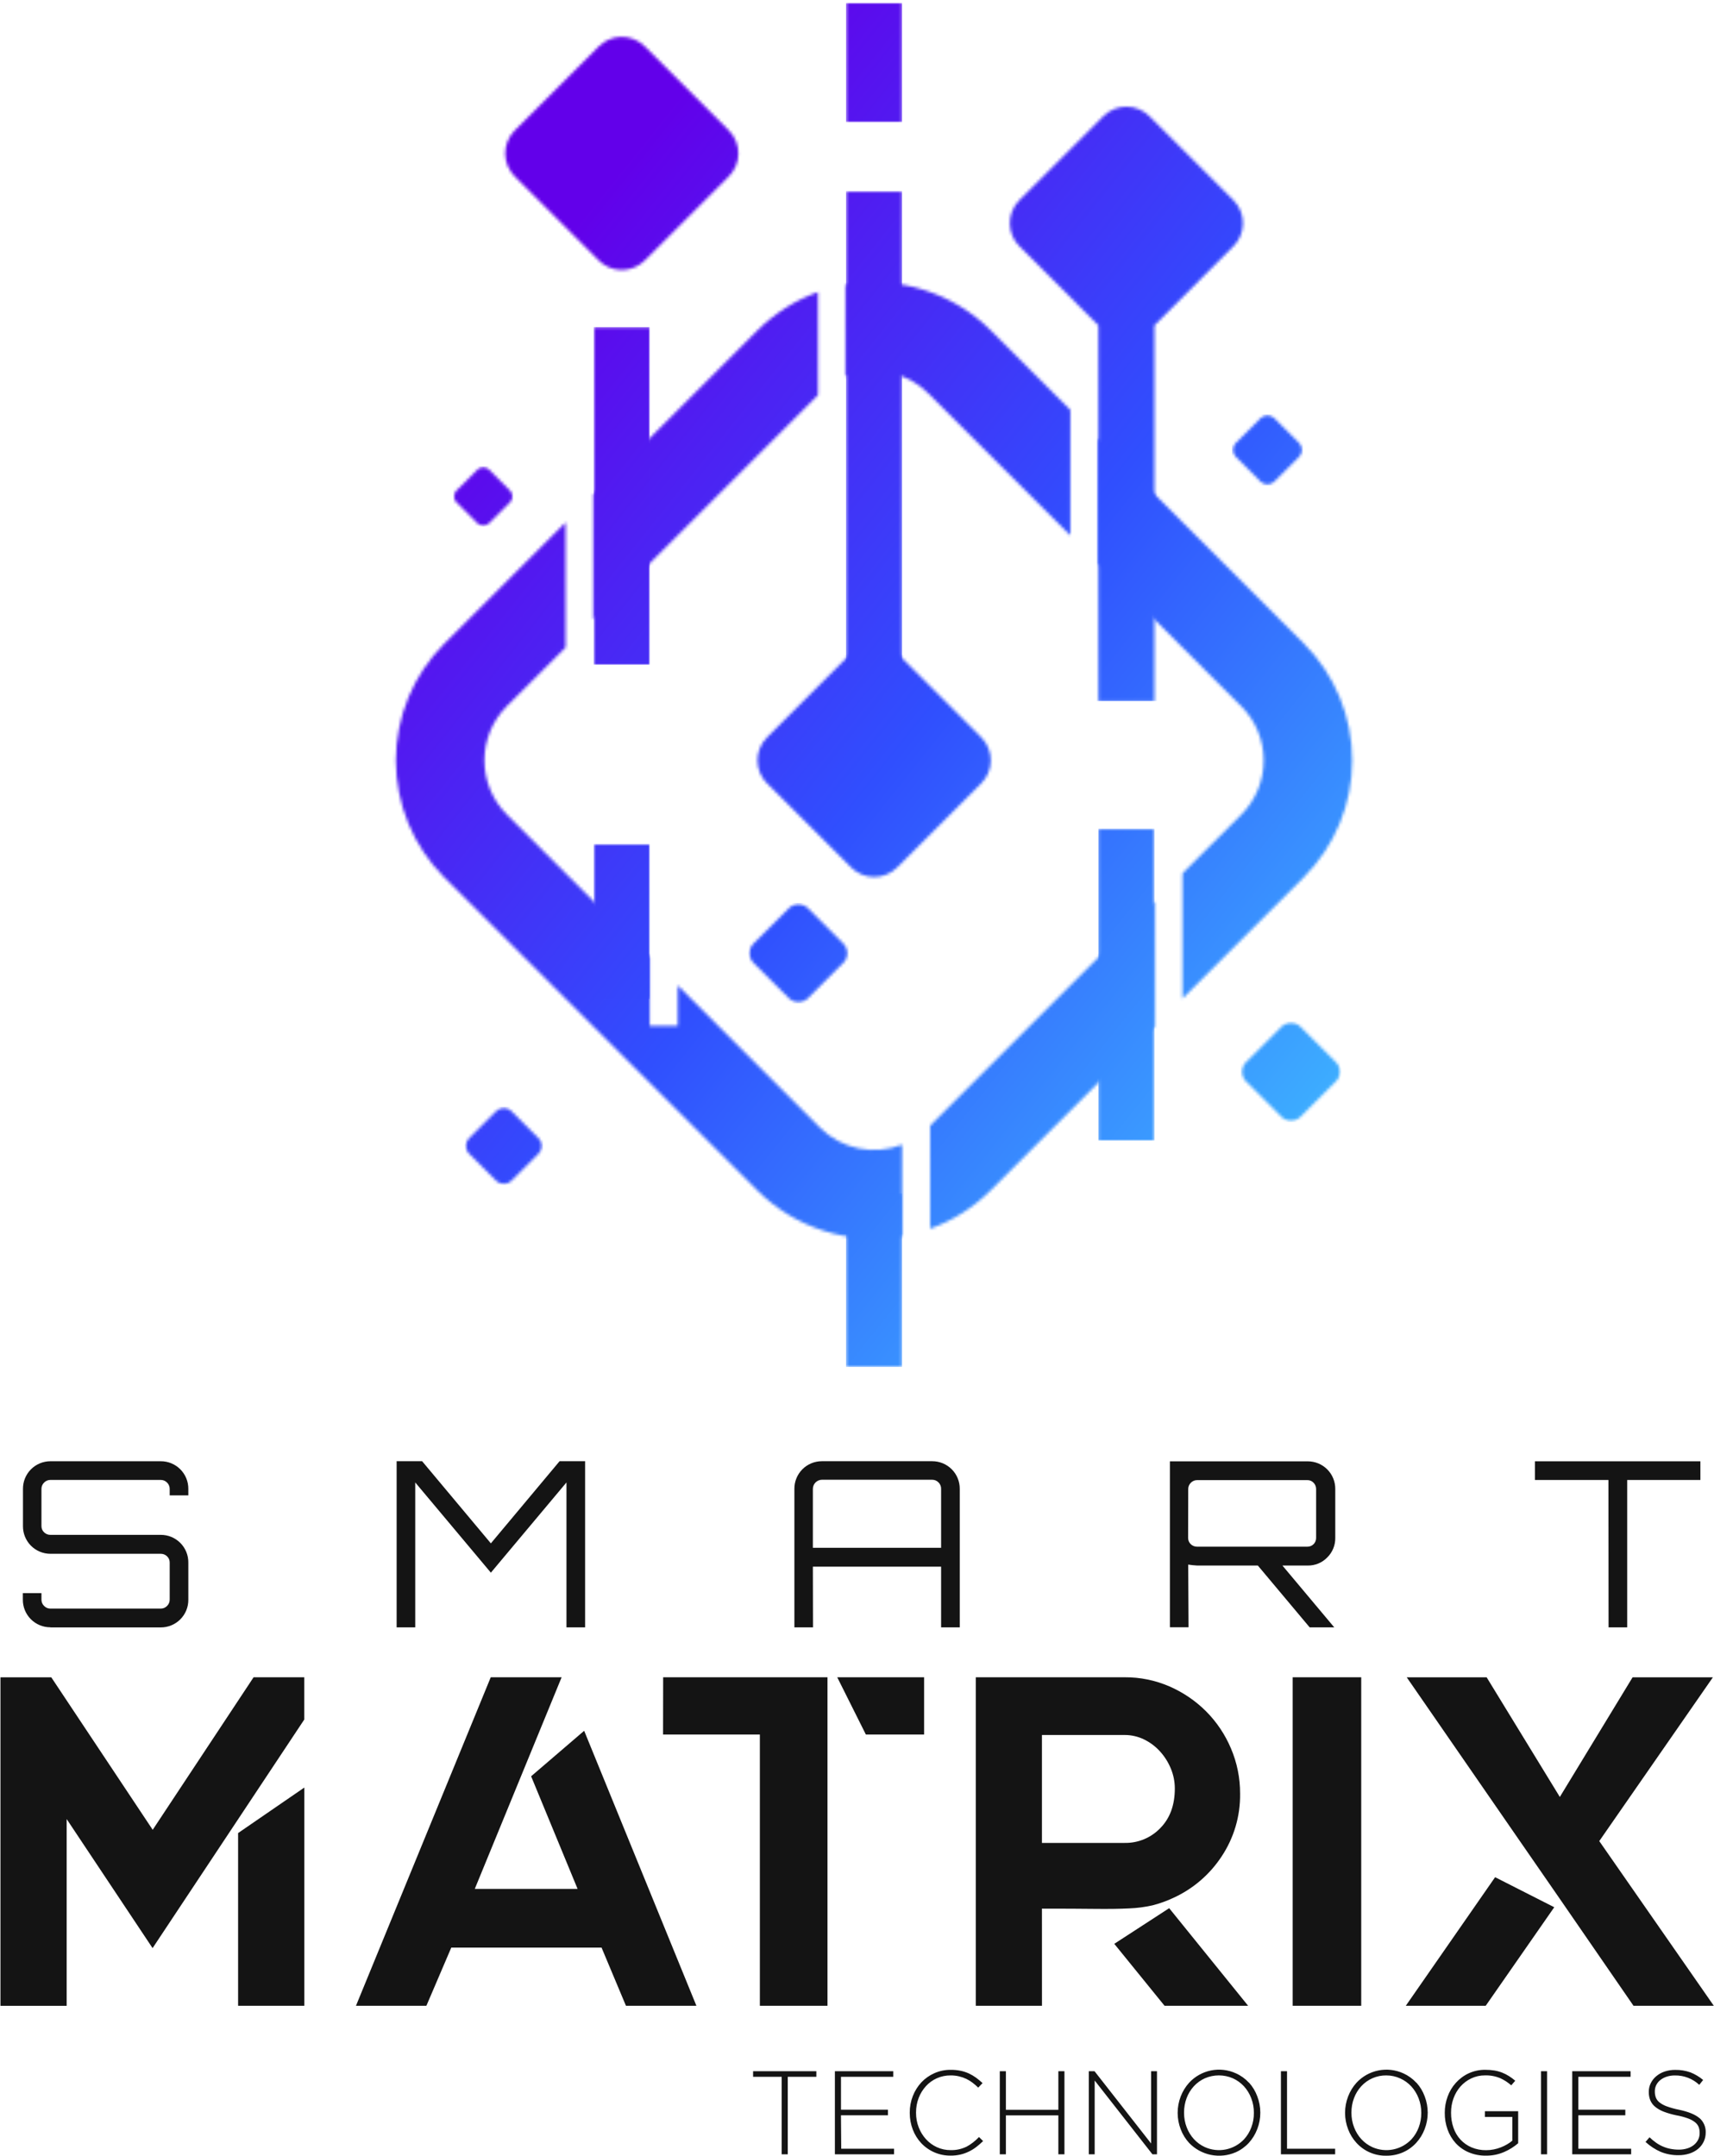<svg width="562" height="707" viewBox="0 0 562 707" fill="none" xmlns="http://www.w3.org/2000/svg">
<path d="M78.07 657.73H99.78V586.18L78.07 601.1V657.73ZM50.07 600.03L16.82 550.03H0.15V657.75H21.86V596.51L50.03 638.83L99.76 563.88V550.01H83.15L50.07 600.03ZM174.15 582.48L189.39 619.42H155.67L184.15 550.01H160.91L116.72 657.73H139.81L147.97 638.65H197.24L205.24 657.73H228.34L191.54 567.56L174.15 582.48ZM303 568.79V550.01H274.52L283.91 568.79H303ZM217.41 568.79H249.15V657.73H271.32V550.01H217.44L217.41 568.79ZM383.36 625.73L365.36 637.42L381.84 657.73H409.24L383.36 625.73ZM341.64 625.88C348.733 625.88 354.507 625.907 358.96 625.96C363.43 626.01 367.17 625.96 370.2 625.8C372.792 625.71 375.37 625.375 377.9 624.8C380.256 624.2 382.55 623.376 384.75 622.34C391.178 619.399 396.646 614.707 400.53 608.8C404.596 602.701 406.716 595.51 406.61 588.18C406.636 583.077 405.615 578.023 403.61 573.33C401.696 568.79 398.926 564.662 395.45 561.17C391.995 557.723 387.925 554.956 383.45 553.01C378.812 550.997 373.806 549.975 368.75 550.01H319.95V657.73H341.65L341.64 625.88ZM341.64 568.94H368.74C370.953 568.931 373.14 569.431 375.13 570.4C377.108 571.365 378.883 572.699 380.36 574.33C381.856 575.981 383.054 577.879 383.9 579.94C384.764 582.012 385.209 584.235 385.21 586.48C385.21 591.92 383.62 596.253 380.44 599.48C378.93 601.052 377.111 602.295 375.098 603.13C373.084 603.964 370.919 604.373 368.74 604.33H341.64V568.94ZM423.85 657.73H446.33V550.01H423.85V657.73ZM460.95 657.73H487.15L509.62 625.42L490.23 615.57L460.95 657.73ZM524.38 603.73L561.64 550.02H535.31L511.45 589.26L487.45 550.02H461.25L498.35 603.73L511.44 622.66L535.61 657.74H561.94L524.38 603.73ZM16.53 533.66H52.7C53.893 533.667 55.075 533.436 56.178 532.982C57.281 532.528 58.282 531.859 59.124 531.014C59.967 530.169 60.632 529.165 61.083 528.061C61.534 526.956 61.761 525.773 61.75 524.58V512.39C61.761 511.197 61.534 510.014 61.083 508.91C60.632 507.805 59.967 506.802 59.124 505.957C58.282 505.112 57.281 504.443 56.178 503.988C55.075 503.534 53.893 503.304 52.7 503.31H16.53C16.147 503.316 15.767 503.246 15.411 503.104C15.056 502.961 14.732 502.749 14.46 502.48C14.18 502.218 13.957 501.901 13.807 501.548C13.657 501.194 13.583 500.814 13.59 500.43V488.25C13.585 487.862 13.659 487.478 13.809 487.12C13.958 486.762 14.18 486.439 14.46 486.17C14.726 485.89 15.048 485.668 15.404 485.519C15.76 485.369 16.143 485.295 16.53 485.3H52.7C53.087 485.295 53.472 485.37 53.83 485.519C54.188 485.669 54.511 485.89 54.78 486.17C55.056 486.441 55.276 486.765 55.423 487.122C55.571 487.48 55.645 487.863 55.64 488.25V490.37H61.75V488.25C61.761 487.057 61.534 485.874 61.083 484.77C60.632 483.665 59.967 482.661 59.124 481.817C58.282 480.972 57.281 480.303 56.178 479.848C55.075 479.394 53.893 479.163 52.7 479.17H16.53C15.341 479.17 14.165 479.406 13.067 479.863C11.97 480.32 10.975 480.99 10.138 481.835C9.301 482.679 8.639 483.68 8.192 484.781C7.744 485.883 7.519 487.062 7.53 488.25V500.43C7.518 501.62 7.742 502.8 8.189 503.902C8.636 505.004 9.297 506.007 10.134 506.852C10.971 507.697 11.967 508.369 13.065 508.827C14.163 509.285 15.34 509.52 16.53 509.52H52.7C53.084 509.513 53.467 509.582 53.824 509.725C54.181 509.867 54.506 510.08 54.78 510.35C55.051 510.608 55.268 510.918 55.416 511.262C55.563 511.606 55.64 511.976 55.64 512.35V524.54C55.645 524.927 55.571 525.311 55.423 525.669C55.276 526.026 55.056 526.35 54.78 526.62C54.511 526.9 54.188 527.121 53.83 527.271C53.472 527.421 53.087 527.496 52.7 527.49H16.53C16.143 527.496 15.76 527.421 15.404 527.272C15.048 527.122 14.726 526.9 14.46 526.62C14.18 526.352 13.958 526.028 13.809 525.671C13.659 525.313 13.585 524.928 13.59 524.54V522.42H7.49V524.54C7.479 525.729 7.704 526.908 8.152 528.009C8.599 529.11 9.261 530.111 10.098 530.956C10.934 531.8 11.93 532.47 13.027 532.927C14.124 533.385 15.301 533.62 16.49 533.62L16.53 533.66ZM136.15 486.12L160.95 515.71L185.74 486.12V533.65H191.85V479.16H183.48L160.95 506.1L138.41 479.16H130.05V533.65H136.15V486.12ZM266.53 513.75H308.58V533.65H314.69V488.24C314.701 487.048 314.474 485.864 314.023 484.76C313.573 483.655 312.907 482.652 312.065 481.807C311.223 480.962 310.221 480.293 309.118 479.839C308.015 479.384 306.833 479.154 305.64 479.16H269.47C268.281 479.16 267.105 479.395 266.007 479.853C264.91 480.31 263.914 480.98 263.078 481.824C262.241 482.669 261.579 483.67 261.132 484.772C260.684 485.873 260.459 487.052 260.47 488.24V533.65H266.57L266.53 513.75ZM266.53 488.24C266.53 487.455 266.838 486.701 267.387 486.14C267.937 485.579 268.685 485.256 269.47 485.24H305.64C306.028 485.235 306.413 485.309 306.771 485.459C307.128 485.609 307.451 485.83 307.72 486.11C307.996 486.381 308.215 486.705 308.363 487.062C308.511 487.42 308.585 487.803 308.58 488.19V507.56H266.53V488.24ZM389.6 513.06C390.574 513.217 391.555 513.32 392.54 513.37H412.43L429.43 533.65H437.49L420.49 513.37H428.78C429.973 513.392 431.158 513.167 432.26 512.712C433.363 512.256 434.36 511.578 435.19 510.72C436.042 509.882 436.715 508.878 437.167 507.771C437.62 506.663 437.842 505.476 437.82 504.28V488.28C437.83 487.092 437.605 485.913 437.158 484.812C436.71 483.71 436.049 482.709 435.212 481.864C434.376 481.02 433.38 480.35 432.283 479.893C431.186 479.435 430.008 479.2 428.82 479.2H383.6V533.62H389.71L389.6 513.06ZM389.6 488.31C389.596 487.924 389.671 487.54 389.818 487.183C389.966 486.825 390.184 486.501 390.46 486.23C390.729 485.95 391.052 485.729 391.41 485.579C391.767 485.43 392.152 485.355 392.54 485.36H428.71C429.086 485.357 429.458 485.434 429.802 485.584C430.147 485.733 430.456 485.953 430.71 486.23C430.98 486.504 431.192 486.83 431.334 487.187C431.477 487.544 431.547 487.926 431.54 488.31V504.31C431.547 504.689 431.478 505.065 431.336 505.416C431.195 505.767 430.985 506.086 430.718 506.355C430.452 506.623 430.134 506.835 429.784 506.979C429.434 507.122 429.058 507.194 428.68 507.19H392.51C392.126 507.195 391.744 507.125 391.387 506.983C391.03 506.84 390.705 506.628 390.43 506.36C390.152 506.097 389.932 505.778 389.784 505.425C389.636 505.073 389.563 504.693 389.57 504.31L389.6 488.31ZM527.43 533.65H533.54V485.31H557.54V479.18H503.28V485.31H527.39L527.43 533.65ZM246.93 681.03H256.3V706.44H258.3V681.03H267.67V679.2H246.93V681.03ZM275.74 693.64H291.15V691.81H275.75V681.03H292.88V679.2H273.75V706.44H293.15V704.61H275.83L275.74 693.64ZM316.8 703.99C315.217 704.742 313.481 705.111 311.73 705.07C310.178 705.087 308.642 704.763 307.23 704.12C305.868 703.503 304.647 702.615 303.64 701.51C302.605 700.374 301.791 699.055 301.24 697.62C300.644 696.091 300.346 694.461 300.36 692.82V692.74C300.348 691.108 300.639 689.486 301.22 687.96C301.765 686.533 302.573 685.221 303.6 684.09C304.604 682.987 305.827 682.105 307.19 681.5C308.607 680.874 310.141 680.556 311.69 680.57C312.626 680.561 313.559 680.666 314.47 680.88C315.29 681.073 316.088 681.352 316.85 681.71C317.579 682.061 318.269 682.487 318.91 682.98C319.553 683.474 320.168 684.005 320.75 684.57L322.17 683.09C321.493 682.461 320.782 681.87 320.04 681.32C319.305 680.787 318.521 680.325 317.7 679.94C316.833 679.542 315.924 679.244 314.99 679.05C313.917 678.832 312.825 678.728 311.73 678.74C309.878 678.72 308.043 679.099 306.35 679.85C304.748 680.558 303.304 681.578 302.1 682.85C300.895 684.159 299.945 685.682 299.3 687.34C298.623 689.077 298.284 690.926 298.3 692.79V692.87C298.29 694.743 298.63 696.601 299.3 698.35C299.933 700.003 300.88 701.518 302.09 702.81C303.323 704.107 304.81 705.137 306.458 705.836C308.106 706.534 309.88 706.886 311.67 706.87C312.767 706.883 313.861 706.765 314.93 706.52C315.895 706.295 316.831 705.959 317.72 705.52C318.578 705.109 319.39 704.606 320.14 704.02C320.912 703.422 321.65 702.781 322.35 702.1L321 700.77C319.798 702.063 318.392 703.151 316.84 703.99H316.8ZM347.02 691.85H329.82V679.2H327.82V706.44H329.82V693.68H347.02V706.44H349.02V679.2H347.02V691.85ZM377.44 702.9L358.89 679.2H357.01V706.44H358.93V682.24L377.87 706.44H379.36V679.2H377.44V702.9ZM409.52 682.96C408.318 681.66 406.866 680.616 405.25 679.89C402.691 678.719 399.827 678.388 397.068 678.943C394.31 679.498 391.797 680.911 389.89 682.98C388.703 684.294 387.771 685.816 387.14 687.47C386.48 689.177 386.141 690.99 386.14 692.82V692.9C386.145 694.723 386.484 696.53 387.14 698.23C387.756 699.875 388.683 701.386 389.87 702.68C391.804 704.703 394.312 706.083 397.055 706.634C399.799 707.185 402.645 706.88 405.21 705.76C406.837 705.031 408.297 703.976 409.5 702.66C410.686 701.348 411.615 699.825 412.24 698.17C412.905 696.465 413.244 694.65 413.24 692.82C413.24 692.82 413.24 692.77 413.24 692.74C413.234 690.918 412.895 689.111 412.24 687.41C411.635 685.771 410.726 684.261 409.56 682.96H409.52ZM411.13 692.9C411.144 694.519 410.856 696.127 410.28 697.64C409.749 699.07 408.948 700.384 407.92 701.51C406.317 703.217 404.223 704.383 401.928 704.847C399.633 705.311 397.25 705.05 395.11 704.1C393.737 703.479 392.502 702.588 391.48 701.48C390.452 700.342 389.645 699.023 389.1 697.59C388.519 696.068 388.227 694.45 388.24 692.82V692.74C388.228 691.122 388.513 689.516 389.08 688C389.611 686.571 390.412 685.256 391.44 684.13C392.456 683.027 393.684 682.139 395.05 681.52C396.501 680.887 398.067 680.56 399.65 680.56C401.233 680.56 402.799 680.887 404.25 681.52C405.623 682.142 406.857 683.033 407.88 684.14C408.911 685.276 409.718 686.596 410.26 688.03C410.845 689.552 411.14 691.17 411.13 692.8V692.9ZM422 679.2H420V706.44H437.78V704.61H422V679.2ZM464.4 682.96C463.2 681.662 461.751 680.618 460.14 679.89C457.579 678.722 454.714 678.391 451.955 678.946C449.195 679.501 446.68 680.913 444.77 682.98C443.586 684.294 442.657 685.817 442.03 687.47C441.369 689.177 441.03 690.99 441.03 692.82V692.9C441.034 694.723 441.373 696.53 442.03 698.23C442.646 699.875 443.573 701.386 444.76 702.68C445.997 704.04 447.51 705.12 449.199 705.848C450.887 706.576 452.712 706.934 454.55 706.9C456.46 706.923 458.353 706.534 460.1 705.76C461.725 705.033 463.182 703.978 464.38 702.66C465.572 701.351 466.505 699.827 467.13 698.17C467.79 696.464 468.129 694.65 468.13 692.82C468.14 692.809 468.145 692.795 468.145 692.78C468.145 692.766 468.14 692.751 468.13 692.74C468.124 690.918 467.786 689.111 467.13 687.41C466.526 685.769 465.612 684.258 464.44 682.96H464.4ZM466.02 692.9C466.029 694.519 465.74 696.125 465.17 697.64C464.639 699.07 463.838 700.384 462.81 701.51C461.207 703.217 459.113 704.383 456.818 704.847C454.523 705.311 452.14 705.05 450 704.1C448.627 703.479 447.393 702.588 446.37 701.48C445.339 700.345 444.531 699.025 443.99 697.59C443.405 696.068 443.11 694.45 443.12 692.82V692.74C443.106 691.121 443.394 689.513 443.97 688C444.5 686.571 445.302 685.256 446.33 684.13C447.368 682.992 448.636 682.086 450.049 681.473C451.462 680.859 452.989 680.551 454.53 680.57C456.121 680.561 457.695 680.903 459.14 681.57C460.513 682.192 461.748 683.083 462.77 684.19C463.798 685.328 464.605 686.647 465.15 688.08C465.735 689.602 466.03 691.22 466.02 692.85V692.9ZM486.87 694.18H495.87V701.97C495.342 702.415 494.776 702.813 494.18 703.16C493.52 703.547 492.832 703.882 492.12 704.16C491.368 704.454 490.591 704.681 489.8 704.84C488.977 705.009 488.14 705.092 487.3 705.09C485.646 705.117 484.005 704.801 482.48 704.16C481.103 703.572 479.866 702.7 478.85 701.6C477.828 700.476 477.051 699.151 476.57 697.71C476.03 696.137 475.762 694.483 475.78 692.82V692.74C475.773 691.151 476.047 689.574 476.59 688.08C477.101 686.656 477.875 685.34 478.87 684.2C479.854 683.092 481.051 682.194 482.39 681.56C483.791 680.89 485.327 680.548 486.88 680.56C488.61 680.504 490.333 680.821 491.93 681.49C493.235 682.085 494.445 682.87 495.52 683.82L496.83 682.31C496.183 681.752 495.494 681.244 494.77 680.79C494.066 680.346 493.323 679.968 492.55 679.66C491.729 679.341 490.878 679.106 490.01 678.96C489.018 678.802 488.014 678.725 487.01 678.73C485.126 678.707 483.261 679.103 481.55 679.89C479.954 680.637 478.526 681.699 477.35 683.01C476.169 684.317 475.255 685.842 474.66 687.5C474.031 689.2 473.713 690.998 473.72 692.81V692.89C473.704 694.737 474.015 696.572 474.64 698.31C475.221 699.957 476.121 701.473 477.29 702.77C478.476 704.058 479.921 705.08 481.53 705.77C483.334 706.536 485.28 706.914 487.24 706.88C489.304 706.904 491.349 706.488 493.24 705.66C494.891 704.945 496.426 703.984 497.79 702.81V692.31H486.88L486.87 694.18ZM505.27 706.44H507.27V679.2H505.27V706.44ZM517.52 693.64H532.92V691.81H517.52V681.03H534.65V679.2H515.52V706.44H534.84V704.61H517.52V693.64ZM557.2 694.55C555.806 693.37 553.553 692.457 550.44 691.81C549.108 691.545 547.798 691.181 546.52 690.72C545.656 690.418 544.846 689.979 544.12 689.42C543.59 689 543.179 688.448 542.93 687.82C542.697 687.179 542.586 686.501 542.6 685.82V685.74C542.597 685.047 542.755 684.363 543.06 683.74C543.377 683.102 543.832 682.542 544.39 682.1C545.007 681.608 545.708 681.232 546.46 680.99C547.335 680.708 548.25 680.57 549.17 680.58C552.135 680.529 555.004 681.634 557.17 683.66L558.44 682.06C557.19 681.016 555.783 680.175 554.27 679.57C552.665 679.003 550.972 678.729 549.27 678.76C548.095 678.747 546.925 678.93 545.81 679.3C544.813 679.632 543.887 680.147 543.08 680.82C542.328 681.443 541.715 682.216 541.28 683.09C540.839 683.964 540.613 684.931 540.62 685.91V685.99C540.604 686.934 540.774 687.872 541.12 688.75C541.473 689.576 542.022 690.304 542.72 690.87C543.568 691.551 544.52 692.092 545.54 692.47C546.889 692.979 548.277 693.377 549.69 693.66C550.969 693.887 552.227 694.221 553.45 694.66C554.288 694.954 555.075 695.379 555.78 695.92C556.305 696.328 556.715 696.866 556.97 697.48C557.195 698.102 557.304 698.759 557.29 699.42V699.5C557.299 700.249 557.131 700.989 556.8 701.66C556.461 702.321 555.987 702.904 555.41 703.37C554.771 703.879 554.041 704.263 553.26 704.5C552.367 704.779 551.436 704.918 550.5 704.91C549.57 704.915 548.642 704.828 547.73 704.65C546.899 704.492 546.088 704.244 545.31 703.91C544.517 703.58 543.763 703.164 543.06 702.67C542.283 702.122 541.548 701.517 540.86 700.86L539.55 702.38C541.023 703.741 542.713 704.846 544.55 705.65C546.399 706.393 548.378 706.76 550.37 706.73C551.588 706.744 552.8 706.561 553.96 706.19C554.983 705.863 555.936 705.347 556.77 704.67C557.545 704.028 558.173 703.226 558.61 702.32C559.06 701.384 559.289 700.358 559.28 699.32V699.31C559.317 698.415 559.153 697.523 558.8 696.699C558.447 695.875 557.914 695.141 557.24 694.55H557.2Z" fill="#141414"/>
<mask id="mask0_1_83" style="mask-type:luminance" maskUnits="userSpaceOnUse" x="129" y="92" width="315" height="315">
<path d="M304.98 369.12L378.53 295.57V336.63L324.86 390.31C319.247 395.934 312.458 400.244 304.98 402.93V369.12ZM185.47 212.31L166.15 231.61C161.469 236.323 158.841 242.697 158.841 249.34C158.841 255.983 161.469 262.356 166.15 267.07L213.04 313.95V336.38H222.23V323.14L268.85 369.77C272.315 373.209 276.705 375.569 281.485 376.561C286.266 377.553 291.232 377.136 295.78 375.36V405.36C287.247 406.842 278.484 406.254 270.227 403.643C261.969 401.033 254.46 396.477 248.33 390.36L145.63 287.66C135.5 277.504 129.812 263.744 129.812 249.4C129.812 235.055 135.5 221.297 145.63 211.14L185.46 171.31L185.47 212.31ZM268.21 129.57L194.66 203.12V162.07L248.33 108.39C253.946 102.77 260.734 98.46 268.21 95.77V129.57ZM350.96 175.57L304.33 128.94C300.866 125.499 296.475 123.14 291.694 122.149C286.912 121.158 281.946 121.579 277.4 123.36V93.36C285.934 91.88 294.698 92.47 302.957 95.08C311.215 97.69 318.727 102.244 324.86 108.36L350.96 134.46V175.57ZM427.56 287.63L387.72 327.46V286.41L407.03 267.11C411.714 262.396 414.343 256.02 414.343 249.375C414.343 242.729 411.714 236.354 407.03 231.64L360.15 184.73V143.67L427.55 211.08C437.681 221.235 443.371 234.993 443.373 249.338C443.375 263.682 437.688 277.442 427.56 287.6V287.63Z" fill="white"/>
</mask>
<g mask="url(#mask0_1_83)">
<path d="M448.64 90.48H124.54V408.19H448.64V90.48Z" fill="url(#paint0_linear_1_83)"/>
</g>
<mask id="mask1_1_83" style="mask-type:luminance" maskUnits="userSpaceOnUse" x="277" y="62" width="19" height="179">
<path d="M295.78 62.65H277.4V240.42H295.78V62.65Z" fill="white"/>
</mask>
<g mask="url(#mask1_1_83)">
<path d="M295.78 62.65H277.4V240.42H295.78V62.65Z" fill="url(#paint1_linear_1_83)"/>
</g>
<mask id="mask2_1_83" style="mask-type:luminance" maskUnits="userSpaceOnUse" x="248" y="211" width="77" height="77">
<path d="M321.729 256.87L294.149 284.48C292.15 286.469 289.445 287.585 286.625 287.585C283.804 287.585 281.099 286.469 279.1 284.48L251.489 256.87C249.495 254.872 248.375 252.163 248.375 249.34C248.375 246.516 249.495 243.809 251.489 241.81L279.1 214.2C281.099 212.211 283.804 211.095 286.625 211.095C289.445 211.095 292.15 212.211 294.149 214.2L321.759 241.81C323.754 243.809 324.874 246.516 324.874 249.34C324.874 252.163 323.754 254.872 321.759 256.87" fill="white"/>
</mask>
<g mask="url(#mask2_1_83)">
<path d="M325.88 210.06H247.31V288.63H325.88V210.06Z" fill="url(#paint2_linear_1_83)"/>
</g>
<mask id="mask3_1_83" style="mask-type:luminance" maskUnits="userSpaceOnUse" x="165" y="12" width="78" height="77">
<path d="M238.99 57.84L211.38 85.45C209.385 87.429 206.689 88.539 203.88 88.539C201.07 88.539 198.375 87.429 196.38 85.45L168.77 57.84C166.776 55.843 165.656 53.137 165.656 50.315C165.656 47.493 166.776 44.787 168.77 42.79L196.38 15.18C198.375 13.202 201.07 12.091 203.88 12.091C206.689 12.091 209.385 13.202 211.38 15.18L238.99 42.79C240.984 44.787 242.104 47.493 242.104 50.315C242.104 53.137 240.984 55.843 238.99 57.84Z" fill="white"/>
</mask>
<g mask="url(#mask3_1_83)">
<path d="M243.14 11.03H164.57V89.6H243.14V11.03Z" fill="url(#paint3_linear_1_83)"/>
</g>
<mask id="mask4_1_83" style="mask-type:luminance" maskUnits="userSpaceOnUse" x="331" y="34" width="77" height="196">
<path d="M360.15 106.7V229.93H378.53V106.7L404.48 80.7C406.454 78.703 407.561 76.008 407.561 73.2C407.561 70.392 406.454 67.698 404.48 65.7L376.87 38.09C374.872 36.095 372.163 34.976 369.34 34.976C366.516 34.976 363.809 36.095 361.81 38.09L334.2 65.7C332.226 67.698 331.119 70.392 331.119 73.2C331.119 76.008 332.226 78.703 334.2 80.7L360.15 106.7Z" fill="white"/>
</mask>
<g mask="url(#mask4_1_83)">
<path d="M408.62 33.94H330.05V229.93H408.62V33.94Z" fill="url(#paint4_linear_1_83)"/>
</g>
<mask id="mask5_1_83" style="mask-type:luminance" maskUnits="userSpaceOnUse" x="194" y="107" width="20" height="111">
<path d="M213.04 107.27H194.66V217.99H213.04V107.27Z" fill="white"/>
</mask>
<g mask="url(#mask5_1_83)">
<path d="M213.04 107.27H194.66V217.99H213.04V107.27Z" fill="url(#paint5_linear_1_83)"/>
</g>
<mask id="mask6_1_83" style="mask-type:luminance" maskUnits="userSpaceOnUse" x="277" y="0" width="19" height="41">
<path d="M295.78 0.96H277.4V40.1H295.78V0.96Z" fill="white"/>
</mask>
<g mask="url(#mask6_1_83)">
<path d="M295.78 0.95H277.4V40.09H295.78V0.95Z" fill="url(#paint6_linear_1_83)"/>
</g>
<mask id="mask7_1_83" style="mask-type:luminance" maskUnits="userSpaceOnUse" x="360" y="271" width="19" height="104">
<path d="M378.53 271.72H360.15V374.03H378.53V271.72Z" fill="white"/>
</mask>
<g mask="url(#mask7_1_83)">
<path d="M378.53 271.72H360.15V374.03H378.53V271.72Z" fill="url(#paint7_linear_1_83)"/>
</g>
<mask id="mask8_1_83" style="mask-type:luminance" maskUnits="userSpaceOnUse" x="194" y="276" width="20" height="52">
<path d="M213.04 276.78H194.66V327.62H213.04V276.78Z" fill="white"/>
</mask>
<g mask="url(#mask8_1_83)">
<path d="M213.04 276.77H194.66V327.61H213.04V276.77Z" fill="url(#paint8_linear_1_83)"/>
</g>
<mask id="mask9_1_83" style="mask-type:luminance" maskUnits="userSpaceOnUse" x="277" y="391" width="19" height="58">
<path d="M295.78 391.32H277.4V448.27H295.78V391.32Z" fill="white"/>
</mask>
<g mask="url(#mask9_1_83)">
<path d="M295.78 391.31H277.4V448.26H295.78V391.31Z" fill="url(#paint9_linear_1_83)"/>
</g>
<mask id="mask10_1_83" style="mask-type:luminance" maskUnits="userSpaceOnUse" x="407" y="335" width="33" height="33">
<path d="M438.03 354.62L426.46 366.2C425.622 367.035 424.487 367.503 423.305 367.503C422.122 367.503 420.988 367.035 420.15 366.2L408.57 354.62C407.735 353.782 407.267 352.648 407.267 351.465C407.267 350.282 407.735 349.148 408.57 348.31L420.15 336.74C420.988 335.905 422.122 335.437 423.305 335.437C424.487 335.437 425.622 335.905 426.46 336.74L438.03 348.31C438.865 349.148 439.333 350.282 439.333 351.465C439.333 352.648 438.865 353.782 438.03 354.62Z" fill="white"/>
</mask>
<g mask="url(#mask10_1_83)">
<path d="M439.77 335H406.83V367.93H439.77V335Z" fill="url(#paint10_linear_1_83)"/>
</g>
<mask id="mask11_1_83" style="mask-type:luminance" maskUnits="userSpaceOnUse" x="245" y="296" width="33" height="33">
<path d="M276.52 315.71L264.95 327.31C264.112 328.145 262.978 328.614 261.795 328.614C260.612 328.614 259.478 328.145 258.64 327.31L247.06 315.74C246.228 314.901 245.761 313.767 245.761 312.585C245.761 311.403 246.228 310.269 247.06 309.43L258.64 297.85C259.479 297.018 260.613 296.551 261.795 296.551C262.977 296.551 264.111 297.018 264.95 297.85L276.52 309.43C277.355 310.268 277.823 311.402 277.823 312.585C277.823 313.768 277.355 314.902 276.52 315.74" fill="white"/>
</mask>
<g mask="url(#mask11_1_83)">
<path d="M278.26 296.08H245.32V329.02H278.26V296.08Z" fill="url(#paint11_linear_1_83)"/>
</g>
<mask id="mask12_1_83" style="mask-type:luminance" maskUnits="userSpaceOnUse" x="148" y="153" width="21" height="20">
<path d="M167.26 164.69L160.34 171.61C159.838 172.109 159.158 172.39 158.45 172.39C157.741 172.39 157.062 172.109 156.56 171.61L149.63 164.69C149.13 164.188 148.85 163.509 148.85 162.8C148.85 162.092 149.13 161.412 149.63 160.91L156.56 153.98C157.062 153.48 157.741 153.2 158.45 153.2C159.158 153.2 159.838 153.48 160.34 153.98L167.26 160.91C167.759 161.412 168.04 162.092 168.04 162.8C168.04 163.509 167.759 164.188 167.26 164.69Z" fill="white"/>
</mask>
<g mask="url(#mask12_1_83)">
<path d="M168.3 152.94H148.59V172.65H168.3V152.94Z" fill="url(#paint12_linear_1_83)"/>
</g>
<mask id="mask13_1_83" style="mask-type:luminance" maskUnits="userSpaceOnUse" x="152" y="363" width="26" height="26">
<path d="M176.65 378.24L167.65 387.24C166.998 387.889 166.115 388.253 165.195 388.253C164.275 388.253 163.392 387.889 162.74 387.24L153.74 378.24C153.091 377.588 152.727 376.705 152.727 375.785C152.727 374.865 153.091 373.982 153.74 373.33L162.74 364.33C163.392 363.681 164.275 363.316 165.195 363.316C166.115 363.316 166.998 363.681 167.65 364.33L176.65 373.33C177.299 373.982 177.664 374.865 177.664 375.785C177.664 376.705 177.299 377.588 176.65 378.24Z" fill="white"/>
</mask>
<g mask="url(#mask13_1_83)">
<path d="M178 362.96H152.35V388.61H178V362.96Z" fill="url(#paint13_linear_1_83)"/>
</g>
<mask id="mask14_1_83" style="mask-type:luminance" maskUnits="userSpaceOnUse" x="404" y="136" width="23" height="23">
<path d="M426 149.76L417.82 157.94C417.228 158.53 416.426 158.861 415.59 158.861C414.754 158.861 413.952 158.53 413.36 157.94L405.18 149.76C404.59 149.168 404.259 148.366 404.259 147.53C404.259 146.694 404.59 145.893 405.18 145.3L413.36 137.12C413.952 136.53 414.754 136.199 415.59 136.199C416.426 136.199 417.228 136.53 417.82 137.12L426 145.3C426.587 145.894 426.917 146.695 426.917 147.53C426.917 148.365 426.587 149.167 426 149.76Z" fill="white"/>
</mask>
<g mask="url(#mask14_1_83)">
<path d="M427.22 135.89H403.95V159.16H427.22V135.89Z" fill="url(#paint14_linear_1_83)"/>
</g>
<defs>
<linearGradient id="paint0_linear_1_83" x1="141.05" y1="133.08" x2="465.75" y2="392.45" gradientUnits="userSpaceOnUse">
<stop stop-color="#6200EA"/>
<stop offset="0.46" stop-color="#304FFE"/>
<stop offset="1" stop-color="#40C4FF"/>
</linearGradient>
<linearGradient id="paint1_linear_1_83" x1="188.75" y1="73.37" x2="513.44" y2="332.75" gradientUnits="userSpaceOnUse">
<stop stop-color="#6200EA"/>
<stop offset="0.46" stop-color="#304FFE"/>
<stop offset="1" stop-color="#40C4FF"/>
</linearGradient>
<linearGradient id="paint2_linear_1_83" x1="141.05" y1="133.08" x2="465.75" y2="392.45" gradientUnits="userSpaceOnUse">
<stop stop-color="#6200EA"/>
<stop offset="0.46" stop-color="#304FFE"/>
<stop offset="1" stop-color="#40C4FF"/>
</linearGradient>
<linearGradient id="paint3_linear_1_83" x1="205.88" y1="51.93" x2="530.57" y2="311.3" gradientUnits="userSpaceOnUse">
<stop stop-color="#6200EA"/>
<stop offset="0.46" stop-color="#304FFE"/>
<stop offset="1" stop-color="#40C4FF"/>
</linearGradient>
<linearGradient id="paint4_linear_1_83" x1="230.54" y1="21.06" x2="555.23" y2="280.43" gradientUnits="userSpaceOnUse">
<stop stop-color="#6200EA"/>
<stop offset="0.46" stop-color="#304FFE"/>
<stop offset="1" stop-color="#40C4FF"/>
</linearGradient>
<linearGradient id="paint5_linear_1_83" x1="151.11" y1="120.49" x2="475.8" y2="379.87" gradientUnits="userSpaceOnUse">
<stop stop-color="#6200EA"/>
<stop offset="0.46" stop-color="#304FFE"/>
<stop offset="1" stop-color="#40C4FF"/>
</linearGradient>
<linearGradient id="paint6_linear_1_83" x1="252.63" y1="-6.61" x2="577.331" y2="252.77" gradientUnits="userSpaceOnUse">
<stop stop-color="#6200EA"/>
<stop offset="0.46" stop-color="#304FFE"/>
<stop offset="1" stop-color="#40C4FF"/>
</linearGradient>
<linearGradient id="paint7_linear_1_83" x1="137.43" y1="137.61" x2="462.121" y2="396.99" gradientUnits="userSpaceOnUse">
<stop stop-color="#6200EA"/>
<stop offset="0.46" stop-color="#304FFE"/>
<stop offset="1" stop-color="#40C4FF"/>
</linearGradient>
<linearGradient id="paint8_linear_1_83" x1="83.04" y1="205.69" x2="407.74" y2="465.07" gradientUnits="userSpaceOnUse">
<stop stop-color="#6200EA"/>
<stop offset="0.46" stop-color="#304FFE"/>
<stop offset="1" stop-color="#40C4FF"/>
</linearGradient>
<linearGradient id="paint9_linear_1_83" x1="57.93" y1="237.13" x2="382.63" y2="496.5" gradientUnits="userSpaceOnUse">
<stop stop-color="#6200EA"/>
<stop offset="0.46" stop-color="#304FFE"/>
<stop offset="1" stop-color="#40C4FF"/>
</linearGradient>
<linearGradient id="paint10_linear_1_83" x1="144.5" y1="128.75" x2="469.2" y2="388.13" gradientUnits="userSpaceOnUse">
<stop stop-color="#6200EA"/>
<stop offset="0.46" stop-color="#304FFE"/>
<stop offset="1" stop-color="#40C4FF"/>
</linearGradient>
<linearGradient id="paint11_linear_1_83" x1="100.56" y1="183.76" x2="425.26" y2="443.141" gradientUnits="userSpaceOnUse">
<stop stop-color="#6200EA"/>
<stop offset="0.46" stop-color="#304FFE"/>
<stop offset="1" stop-color="#40C4FF"/>
</linearGradient>
<linearGradient id="paint12_linear_1_83" x1="133.33" y1="142.74" x2="458.03" y2="402.111" gradientUnits="userSpaceOnUse">
<stop stop-color="#6200EA"/>
<stop offset="0.46" stop-color="#304FFE"/>
<stop offset="1" stop-color="#40C4FF"/>
</linearGradient>
<linearGradient id="paint13_linear_1_83" x1="32.09" y1="269.47" x2="356.79" y2="528.85" gradientUnits="userSpaceOnUse">
<stop stop-color="#6200EA"/>
<stop offset="0.46" stop-color="#304FFE"/>
<stop offset="1" stop-color="#40C4FF"/>
</linearGradient>
<linearGradient id="paint14_linear_1_83" x1="240.95" y1="8.02" x2="565.64" y2="267.401" gradientUnits="userSpaceOnUse">
<stop stop-color="#6200EA"/>
<stop offset="0.46" stop-color="#304FFE"/>
<stop offset="1" stop-color="#40C4FF"/>
</linearGradient>
</defs>
</svg>
